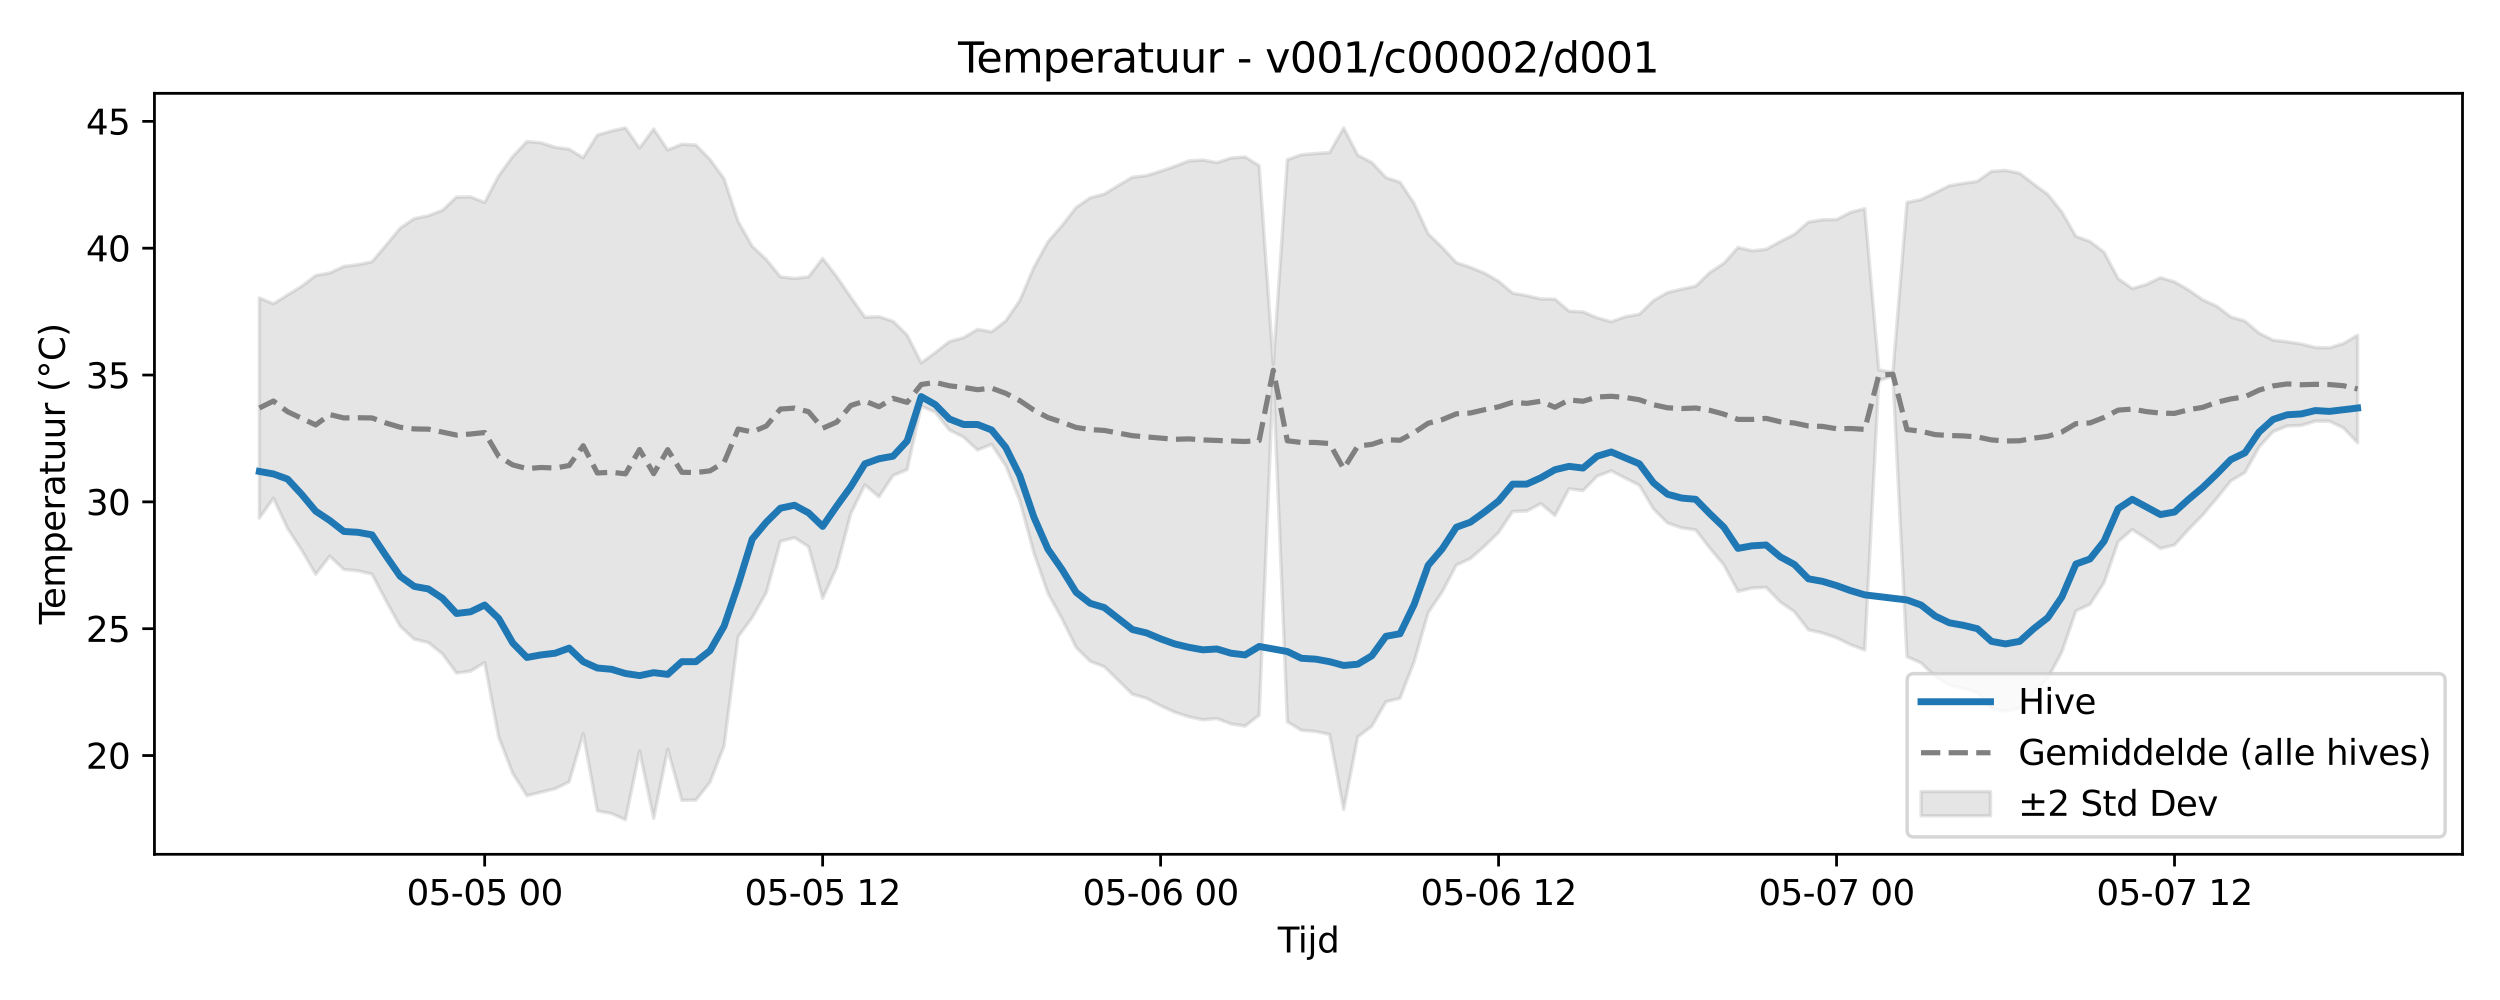 <?xml version="1.0" encoding="utf-8" standalone="no"?>
<!DOCTYPE svg PUBLIC "-//W3C//DTD SVG 1.1//EN"
  "http://www.w3.org/Graphics/SVG/1.1/DTD/svg11.dtd">
<svg xmlns:xlink="http://www.w3.org/1999/xlink" width="720pt" height="288pt" viewBox="0 0 720 288" xmlns="http://www.w3.org/2000/svg" version="1.1">
 <defs>
  <style type="text/css">*{stroke-linejoin: round; stroke-linecap: butt}</style>
 </defs>
 <g id="figure_1">
  <g id="patch_1">
   <path d="M 0 288 
L 720 288 
L 720 0 
L 0 0 
z
" style="fill: #ffffff"/>
  </g>
  <g id="axes_1">
   <g id="patch_2">
    <path d="M 44.48 246.04 
L 709.2 246.04 
L 709.2 26.88 
L 44.48 26.88 
z
" style="fill: #ffffff"/>
   </g>
   <g id="FillBetweenPolyCollection_1">
    <defs>
     <path id="mc8a615dac8" d="M 74.695 -202.202 
L 74.695 -138.784 
L 78.75 -144.49 
L 82.806 -135.836 
L 86.861 -129.611 
L 90.917 -122.599 
L 94.973 -127.829 
L 99.028 -123.993 
L 103.084 -123.608 
L 107.14 -122.653 
L 111.195 -114.953 
L 115.251 -107.623 
L 119.307 -103.897 
L 123.362 -102.943 
L 127.418 -99.689 
L 131.474 -94.151 
L 135.529 -94.703 
L 139.585 -97.174 
L 143.64 -75.674 
L 147.696 -65.231 
L 151.752 -58.84 
L 155.807 -59.857 
L 159.863 -60.82 
L 163.919 -62.826 
L 167.974 -76.683 
L 172.03 -54.469 
L 176.086 -53.71 
L 180.141 -51.922 
L 184.197 -71.7 
L 188.253 -52.318 
L 192.308 -72.188 
L 196.364 -57.509 
L 200.419 -57.568 
L 204.475 -62.69 
L 208.531 -73.143 
L 212.586 -104.623 
L 216.642 -110.134 
L 220.698 -117.341 
L 224.753 -132.087 
L 228.809 -133.137 
L 232.865 -130.577 
L 236.92 -115.721 
L 240.976 -124.538 
L 245.032 -140.047 
L 249.087 -148.365 
L 253.143 -144.917 
L 257.199 -151.049 
L 261.254 -152.731 
L 265.31 -171.052 
L 269.365 -169.272 
L 273.421 -164.14 
L 277.477 -162.134 
L 281.532 -158.396 
L 285.588 -160.008 
L 289.644 -153.893 
L 293.699 -143.797 
L 297.755 -128.785 
L 301.811 -117.134 
L 305.866 -109.786 
L 309.922 -101.546 
L 313.978 -97.537 
L 318.033 -95.989 
L 322.089 -92.024 
L 326.144 -88.07 
L 330.2 -86.886 
L 334.256 -84.758 
L 338.311 -82.885 
L 342.367 -81.559 
L 346.423 -80.69 
L 350.478 -81.068 
L 354.534 -79.492 
L 358.59 -78.893 
L 362.645 -82.028 
L 366.701 -179.66 
L 370.757 -80.12 
L 374.812 -77.685 
L 378.868 -77.35 
L 382.923 -76.48 
L 386.979 -54.865 
L 391.035 -75.766 
L 395.09 -78.849 
L 399.146 -85.872 
L 403.202 -86.897 
L 407.257 -97.358 
L 411.313 -111.558 
L 415.369 -117.55 
L 419.424 -125.271 
L 423.48 -127.111 
L 427.536 -130.687 
L 431.591 -134.645 
L 435.647 -140.701 
L 439.702 -140.82 
L 443.758 -142.963 
L 447.814 -139.526 
L 451.869 -147.225 
L 455.925 -146.71 
L 459.981 -150.847 
L 464.036 -152.404 
L 468.092 -150.301 
L 472.148 -148.25 
L 476.203 -141.438 
L 480.259 -137.35 
L 484.315 -135.96 
L 488.37 -135.398 
L 492.426 -130.125 
L 496.481 -125.285 
L 500.537 -117.682 
L 504.593 -118.639 
L 508.648 -118.835 
L 512.704 -114.63 
L 516.76 -111.85 
L 520.815 -106.615 
L 524.871 -105.69 
L 528.927 -104.29 
L 532.982 -102.329 
L 537.038 -100.787 
L 541.094 -178.344 
L 545.149 -179.747 
L 549.205 -98.854 
L 553.26 -97.075 
L 557.316 -93.17 
L 561.372 -90.661 
L 565.427 -89.728 
L 569.483 -88.529 
L 573.539 -83.945 
L 577.594 -83.073 
L 581.65 -84.025 
L 585.706 -88.637 
L 589.761 -92.678 
L 593.817 -100.217 
L 597.873 -112.07 
L 601.928 -113.955 
L 605.984 -120.217 
L 610.04 -132.033 
L 614.095 -135.492 
L 618.151 -132.845 
L 622.206 -130.038 
L 626.262 -131.045 
L 630.318 -135.534 
L 634.373 -139.691 
L 638.429 -144.471 
L 642.485 -149.504 
L 646.54 -151.913 
L 650.596 -159.213 
L 654.652 -163.69 
L 658.707 -165.31 
L 662.763 -165.464 
L 666.819 -166.708 
L 670.874 -166.682 
L 674.93 -164.756 
L 678.985 -160.475 
L 678.985 -191.469 
L 678.985 -191.469 
L 674.93 -189.055 
L 670.874 -187.82 
L 666.819 -187.915 
L 662.763 -188.916 
L 658.707 -189.557 
L 654.652 -190.02 
L 650.596 -192.063 
L 646.54 -195.527 
L 642.485 -196.718 
L 638.429 -199.803 
L 634.373 -201.661 
L 630.318 -204.479 
L 626.262 -206.837 
L 622.206 -208.027 
L 618.151 -206.071 
L 614.095 -204.886 
L 610.04 -207.736 
L 605.984 -215.352 
L 601.928 -218.448 
L 597.873 -219.906 
L 593.817 -226.95 
L 589.761 -231.994 
L 585.706 -234.999 
L 581.65 -238.09 
L 577.594 -238.92 
L 573.539 -238.657 
L 569.483 -235.777 
L 565.427 -235.187 
L 561.372 -234.498 
L 557.316 -232.475 
L 553.26 -230.519 
L 549.205 -229.714 
L 545.149 -180.721 
L 541.094 -181.475 
L 537.038 -227.903 
L 532.982 -226.848 
L 528.927 -224.764 
L 524.871 -224.703 
L 520.815 -224.023 
L 516.76 -220.492 
L 512.704 -218.442 
L 508.648 -216.186 
L 504.593 -215.773 
L 500.537 -216.73 
L 496.481 -212.171 
L 492.426 -209.522 
L 488.37 -205.588 
L 484.315 -204.722 
L 480.259 -203.759 
L 476.203 -201.436 
L 472.148 -197.485 
L 468.092 -196.774 
L 464.036 -195.34 
L 459.981 -196.471 
L 455.925 -198.172 
L 451.869 -198.388 
L 447.814 -201.866 
L 443.758 -201.919 
L 439.702 -202.846 
L 435.647 -203.573 
L 431.591 -207.011 
L 427.536 -209.326 
L 423.48 -211.015 
L 419.424 -212.367 
L 415.369 -216.74 
L 411.313 -220.663 
L 407.257 -229.445 
L 403.202 -235.522 
L 399.146 -236.851 
L 395.09 -241.195 
L 391.035 -243.304 
L 386.979 -251.137 
L 382.923 -244.052 
L 378.868 -243.79 
L 374.812 -243.455 
L 370.757 -241.994 
L 366.701 -183.081 
L 362.645 -240.269 
L 358.59 -242.795 
L 354.534 -242.501 
L 350.478 -241.169 
L 346.423 -241.912 
L 342.367 -241.652 
L 338.311 -240.082 
L 334.256 -238.696 
L 330.2 -237.42 
L 326.144 -236.967 
L 322.089 -234.596 
L 318.033 -232.092 
L 313.978 -231.031 
L 309.922 -228.239 
L 305.866 -223.043 
L 301.811 -218.374 
L 297.755 -210.984 
L 293.699 -201.452 
L 289.644 -195.556 
L 285.588 -192.424 
L 281.532 -193.143 
L 277.477 -190.724 
L 273.421 -189.631 
L 269.365 -186.447 
L 265.31 -183.491 
L 261.254 -191.502 
L 257.199 -195.478 
L 253.143 -196.8 
L 249.087 -196.639 
L 245.032 -202.401 
L 240.976 -208.331 
L 236.92 -213.577 
L 232.865 -208.279 
L 228.809 -207.789 
L 224.753 -208.291 
L 220.698 -213.256 
L 216.642 -217.054 
L 212.586 -224.249 
L 208.531 -236.512 
L 204.475 -242.095 
L 200.419 -246.243 
L 196.364 -246.464 
L 192.308 -244.813 
L 188.253 -250.843 
L 184.197 -245.362 
L 180.141 -251.158 
L 176.086 -250.263 
L 172.03 -249.098 
L 167.974 -242.57 
L 163.919 -245.043 
L 159.863 -245.588 
L 155.807 -246.875 
L 151.752 -247.243 
L 147.696 -242.963 
L 143.64 -237.39 
L 139.585 -229.689 
L 135.529 -231.307 
L 131.474 -231.251 
L 127.418 -227.418 
L 123.362 -225.868 
L 119.307 -225.036 
L 115.251 -222.284 
L 111.195 -217.389 
L 107.14 -212.612 
L 103.084 -211.778 
L 99.028 -211.271 
L 94.973 -209.383 
L 90.917 -208.647 
L 86.861 -205.531 
L 82.806 -203.04 
L 78.75 -200.515 
L 74.695 -202.202 
z
" style="stroke: #808080; stroke-opacity: 0.2"/>
    </defs>
    <g clip-path="url(#p1d08a5664a)">
     <use xlink:href="#mc8a615dac8" x="0" y="288" style="fill: #808080; fill-opacity: 0.2; stroke: #808080; stroke-opacity: 0.2"/>
    </g>
   </g>
   <g id="matplotlib.axis_1">
    <g id="xtick_1">
     <g id="line2d_1">
      <defs>
       <path id="m2c8b93d128" d="M 0 0 
L 0 3.5 
" style="stroke: #000000; stroke-width: 0.8"/>
      </defs>
      <g>
       <use xlink:href="#m2c8b93d128" x="139.585" y="246.04" style="stroke: #000000; stroke-width: 0.8"/>
      </g>
     </g>
     <g id="text_1">
      <!-- 05-05 00 -->
      <g transform="translate(117.104 260.638) scale(0.1 -0.1)">
       <defs>
        <path id="DejaVuSans-30" d="M 2034 4250 
Q 1547 4250 1301 3770 
Q 1056 3291 1056 2328 
Q 1056 1369 1301 889 
Q 1547 409 2034 409 
Q 2525 409 2770 889 
Q 3016 1369 3016 2328 
Q 3016 3291 2770 3770 
Q 2525 4250 2034 4250 
z
M 2034 4750 
Q 2819 4750 3233 4129 
Q 3647 3509 3647 2328 
Q 3647 1150 3233 529 
Q 2819 -91 2034 -91 
Q 1250 -91 836 529 
Q 422 1150 422 2328 
Q 422 3509 836 4129 
Q 1250 4750 2034 4750 
z
" transform="scale(0.016)"/>
        <path id="DejaVuSans-35" d="M 691 4666 
L 3169 4666 
L 3169 4134 
L 1269 4134 
L 1269 2991 
Q 1406 3038 1543 3061 
Q 1681 3084 1819 3084 
Q 2600 3084 3056 2656 
Q 3513 2228 3513 1497 
Q 3513 744 3044 326 
Q 2575 -91 1722 -91 
Q 1428 -91 1123 -41 
Q 819 9 494 109 
L 494 744 
Q 775 591 1075 516 
Q 1375 441 1709 441 
Q 2250 441 2565 725 
Q 2881 1009 2881 1497 
Q 2881 1984 2565 2268 
Q 2250 2553 1709 2553 
Q 1456 2553 1204 2497 
Q 953 2441 691 2322 
L 691 4666 
z
" transform="scale(0.016)"/>
        <path id="DejaVuSans-2d" d="M 313 2009 
L 1997 2009 
L 1997 1497 
L 313 1497 
L 313 2009 
z
" transform="scale(0.016)"/>
        <path id="DejaVuSans-20" transform="scale(0.016)"/>
       </defs>
       <use xlink:href="#DejaVuSans-30"/>
       <use xlink:href="#DejaVuSans-35" transform="translate(63.623 0)"/>
       <use xlink:href="#DejaVuSans-2d" transform="translate(127.246 0)"/>
       <use xlink:href="#DejaVuSans-30" transform="translate(163.33 0)"/>
       <use xlink:href="#DejaVuSans-35" transform="translate(226.953 0)"/>
       <use xlink:href="#DejaVuSans-20" transform="translate(290.576 0)"/>
       <use xlink:href="#DejaVuSans-30" transform="translate(322.363 0)"/>
       <use xlink:href="#DejaVuSans-30" transform="translate(385.986 0)"/>
      </g>
     </g>
    </g>
    <g id="xtick_2">
     <g id="line2d_2">
      <g>
       <use xlink:href="#m2c8b93d128" x="236.92" y="246.04" style="stroke: #000000; stroke-width: 0.8"/>
      </g>
     </g>
     <g id="text_2">
      <!-- 05-05 12 -->
      <g transform="translate(214.44 260.638) scale(0.1 -0.1)">
       <defs>
        <path id="DejaVuSans-31" d="M 794 531 
L 1825 531 
L 1825 4091 
L 703 3866 
L 703 4441 
L 1819 4666 
L 2450 4666 
L 2450 531 
L 3481 531 
L 3481 0 
L 794 0 
L 794 531 
z
" transform="scale(0.016)"/>
        <path id="DejaVuSans-32" d="M 1228 531 
L 3431 531 
L 3431 0 
L 469 0 
L 469 531 
Q 828 903 1448 1529 
Q 2069 2156 2228 2338 
Q 2531 2678 2651 2914 
Q 2772 3150 2772 3378 
Q 2772 3750 2511 3984 
Q 2250 4219 1831 4219 
Q 1534 4219 1204 4116 
Q 875 4013 500 3803 
L 500 4441 
Q 881 4594 1212 4672 
Q 1544 4750 1819 4750 
Q 2544 4750 2975 4387 
Q 3406 4025 3406 3419 
Q 3406 3131 3298 2873 
Q 3191 2616 2906 2266 
Q 2828 2175 2409 1742 
Q 1991 1309 1228 531 
z
" transform="scale(0.016)"/>
       </defs>
       <use xlink:href="#DejaVuSans-30"/>
       <use xlink:href="#DejaVuSans-35" transform="translate(63.623 0)"/>
       <use xlink:href="#DejaVuSans-2d" transform="translate(127.246 0)"/>
       <use xlink:href="#DejaVuSans-30" transform="translate(163.33 0)"/>
       <use xlink:href="#DejaVuSans-35" transform="translate(226.953 0)"/>
       <use xlink:href="#DejaVuSans-20" transform="translate(290.576 0)"/>
       <use xlink:href="#DejaVuSans-31" transform="translate(322.363 0)"/>
       <use xlink:href="#DejaVuSans-32" transform="translate(385.986 0)"/>
      </g>
     </g>
    </g>
    <g id="xtick_3">
     <g id="line2d_3">
      <g>
       <use xlink:href="#m2c8b93d128" x="334.256" y="246.04" style="stroke: #000000; stroke-width: 0.8"/>
      </g>
     </g>
     <g id="text_3">
      <!-- 05-06 00 -->
      <g transform="translate(311.775 260.638) scale(0.1 -0.1)">
       <defs>
        <path id="DejaVuSans-36" d="M 2113 2584 
Q 1688 2584 1439 2293 
Q 1191 2003 1191 1497 
Q 1191 994 1439 701 
Q 1688 409 2113 409 
Q 2538 409 2786 701 
Q 3034 994 3034 1497 
Q 3034 2003 2786 2293 
Q 2538 2584 2113 2584 
z
M 3366 4563 
L 3366 3988 
Q 3128 4100 2886 4159 
Q 2644 4219 2406 4219 
Q 1781 4219 1451 3797 
Q 1122 3375 1075 2522 
Q 1259 2794 1537 2939 
Q 1816 3084 2150 3084 
Q 2853 3084 3261 2657 
Q 3669 2231 3669 1497 
Q 3669 778 3244 343 
Q 2819 -91 2113 -91 
Q 1303 -91 875 529 
Q 447 1150 447 2328 
Q 447 3434 972 4092 
Q 1497 4750 2381 4750 
Q 2619 4750 2861 4703 
Q 3103 4656 3366 4563 
z
" transform="scale(0.016)"/>
       </defs>
       <use xlink:href="#DejaVuSans-30"/>
       <use xlink:href="#DejaVuSans-35" transform="translate(63.623 0)"/>
       <use xlink:href="#DejaVuSans-2d" transform="translate(127.246 0)"/>
       <use xlink:href="#DejaVuSans-30" transform="translate(163.33 0)"/>
       <use xlink:href="#DejaVuSans-36" transform="translate(226.953 0)"/>
       <use xlink:href="#DejaVuSans-20" transform="translate(290.576 0)"/>
       <use xlink:href="#DejaVuSans-30" transform="translate(322.363 0)"/>
       <use xlink:href="#DejaVuSans-30" transform="translate(385.986 0)"/>
      </g>
     </g>
    </g>
    <g id="xtick_4">
     <g id="line2d_4">
      <g>
       <use xlink:href="#m2c8b93d128" x="431.591" y="246.04" style="stroke: #000000; stroke-width: 0.8"/>
      </g>
     </g>
     <g id="text_4">
      <!-- 05-06 12 -->
      <g transform="translate(409.111 260.638) scale(0.1 -0.1)">
       <use xlink:href="#DejaVuSans-30"/>
       <use xlink:href="#DejaVuSans-35" transform="translate(63.623 0)"/>
       <use xlink:href="#DejaVuSans-2d" transform="translate(127.246 0)"/>
       <use xlink:href="#DejaVuSans-30" transform="translate(163.33 0)"/>
       <use xlink:href="#DejaVuSans-36" transform="translate(226.953 0)"/>
       <use xlink:href="#DejaVuSans-20" transform="translate(290.576 0)"/>
       <use xlink:href="#DejaVuSans-31" transform="translate(322.363 0)"/>
       <use xlink:href="#DejaVuSans-32" transform="translate(385.986 0)"/>
      </g>
     </g>
    </g>
    <g id="xtick_5">
     <g id="line2d_5">
      <g>
       <use xlink:href="#m2c8b93d128" x="528.927" y="246.04" style="stroke: #000000; stroke-width: 0.8"/>
      </g>
     </g>
     <g id="text_5">
      <!-- 05-07 00 -->
      <g transform="translate(506.446 260.638) scale(0.1 -0.1)">
       <defs>
        <path id="DejaVuSans-37" d="M 525 4666 
L 3525 4666 
L 3525 4397 
L 1831 0 
L 1172 0 
L 2766 4134 
L 525 4134 
L 525 4666 
z
" transform="scale(0.016)"/>
       </defs>
       <use xlink:href="#DejaVuSans-30"/>
       <use xlink:href="#DejaVuSans-35" transform="translate(63.623 0)"/>
       <use xlink:href="#DejaVuSans-2d" transform="translate(127.246 0)"/>
       <use xlink:href="#DejaVuSans-30" transform="translate(163.33 0)"/>
       <use xlink:href="#DejaVuSans-37" transform="translate(226.953 0)"/>
       <use xlink:href="#DejaVuSans-20" transform="translate(290.576 0)"/>
       <use xlink:href="#DejaVuSans-30" transform="translate(322.363 0)"/>
       <use xlink:href="#DejaVuSans-30" transform="translate(385.986 0)"/>
      </g>
     </g>
    </g>
    <g id="xtick_6">
     <g id="line2d_6">
      <g>
       <use xlink:href="#m2c8b93d128" x="626.262" y="246.04" style="stroke: #000000; stroke-width: 0.8"/>
      </g>
     </g>
     <g id="text_6">
      <!-- 05-07 12 -->
      <g transform="translate(603.782 260.638) scale(0.1 -0.1)">
       <use xlink:href="#DejaVuSans-30"/>
       <use xlink:href="#DejaVuSans-35" transform="translate(63.623 0)"/>
       <use xlink:href="#DejaVuSans-2d" transform="translate(127.246 0)"/>
       <use xlink:href="#DejaVuSans-30" transform="translate(163.33 0)"/>
       <use xlink:href="#DejaVuSans-37" transform="translate(226.953 0)"/>
       <use xlink:href="#DejaVuSans-20" transform="translate(290.576 0)"/>
       <use xlink:href="#DejaVuSans-31" transform="translate(322.363 0)"/>
       <use xlink:href="#DejaVuSans-32" transform="translate(385.986 0)"/>
      </g>
     </g>
    </g>
    <g id="text_7">
     <!-- Tijd -->
     <g transform="translate(367.99 274.317) scale(0.1 -0.1)">
      <defs>
       <path id="DejaVuSans-54" d="M -19 4666 
L 3928 4666 
L 3928 4134 
L 2272 4134 
L 2272 0 
L 1638 0 
L 1638 4134 
L -19 4134 
L -19 4666 
z
" transform="scale(0.016)"/>
       <path id="DejaVuSans-69" d="M 603 3500 
L 1178 3500 
L 1178 0 
L 603 0 
L 603 3500 
z
M 603 4863 
L 1178 4863 
L 1178 4134 
L 603 4134 
L 603 4863 
z
" transform="scale(0.016)"/>
       <path id="DejaVuSans-6a" d="M 603 3500 
L 1178 3500 
L 1178 -63 
Q 1178 -731 923 -1031 
Q 669 -1331 103 -1331 
L -116 -1331 
L -116 -844 
L 38 -844 
Q 366 -844 484 -692 
Q 603 -541 603 -63 
L 603 3500 
z
M 603 4863 
L 1178 4863 
L 1178 4134 
L 603 4134 
L 603 4863 
z
" transform="scale(0.016)"/>
       <path id="DejaVuSans-64" d="M 2906 2969 
L 2906 4863 
L 3481 4863 
L 3481 0 
L 2906 0 
L 2906 525 
Q 2725 213 2448 61 
Q 2172 -91 1784 -91 
Q 1150 -91 751 415 
Q 353 922 353 1747 
Q 353 2572 751 3078 
Q 1150 3584 1784 3584 
Q 2172 3584 2448 3432 
Q 2725 3281 2906 2969 
z
M 947 1747 
Q 947 1113 1208 752 
Q 1469 391 1925 391 
Q 2381 391 2643 752 
Q 2906 1113 2906 1747 
Q 2906 2381 2643 2742 
Q 2381 3103 1925 3103 
Q 1469 3103 1208 2742 
Q 947 2381 947 1747 
z
" transform="scale(0.016)"/>
      </defs>
      <use xlink:href="#DejaVuSans-54"/>
      <use xlink:href="#DejaVuSans-69" transform="translate(57.959 0)"/>
      <use xlink:href="#DejaVuSans-6a" transform="translate(85.742 0)"/>
      <use xlink:href="#DejaVuSans-64" transform="translate(113.525 0)"/>
     </g>
    </g>
   </g>
   <g id="matplotlib.axis_2">
    <g id="ytick_1">
     <g id="line2d_7">
      <defs>
       <path id="md60c069d01" d="M 0 0 
L -3.5 0 
" style="stroke: #000000; stroke-width: 0.8"/>
      </defs>
      <g>
       <use xlink:href="#md60c069d01" x="44.48" y="217.59" style="stroke: #000000; stroke-width: 0.8"/>
      </g>
     </g>
     <g id="text_8">
      <!-- 20 -->
      <g transform="translate(24.755 221.389) scale(0.1 -0.1)">
       <use xlink:href="#DejaVuSans-32"/>
       <use xlink:href="#DejaVuSans-30" transform="translate(63.623 0)"/>
      </g>
     </g>
    </g>
    <g id="ytick_2">
     <g id="line2d_8">
      <g>
       <use xlink:href="#md60c069d01" x="44.48" y="181.063" style="stroke: #000000; stroke-width: 0.8"/>
      </g>
     </g>
     <g id="text_9">
      <!-- 25 -->
      <g transform="translate(24.755 184.862) scale(0.1 -0.1)">
       <use xlink:href="#DejaVuSans-32"/>
       <use xlink:href="#DejaVuSans-35" transform="translate(63.623 0)"/>
      </g>
     </g>
    </g>
    <g id="ytick_3">
     <g id="line2d_9">
      <g>
       <use xlink:href="#md60c069d01" x="44.48" y="144.536" style="stroke: #000000; stroke-width: 0.8"/>
      </g>
     </g>
     <g id="text_10">
      <!-- 30 -->
      <g transform="translate(24.755 148.336) scale(0.1 -0.1)">
       <defs>
        <path id="DejaVuSans-33" d="M 2597 2516 
Q 3050 2419 3304 2112 
Q 3559 1806 3559 1356 
Q 3559 666 3084 287 
Q 2609 -91 1734 -91 
Q 1441 -91 1130 -33 
Q 819 25 488 141 
L 488 750 
Q 750 597 1062 519 
Q 1375 441 1716 441 
Q 2309 441 2620 675 
Q 2931 909 2931 1356 
Q 2931 1769 2642 2001 
Q 2353 2234 1838 2234 
L 1294 2234 
L 1294 2753 
L 1863 2753 
Q 2328 2753 2575 2939 
Q 2822 3125 2822 3475 
Q 2822 3834 2567 4026 
Q 2313 4219 1838 4219 
Q 1578 4219 1281 4162 
Q 984 4106 628 3988 
L 628 4550 
Q 988 4650 1302 4700 
Q 1616 4750 1894 4750 
Q 2613 4750 3031 4423 
Q 3450 4097 3450 3541 
Q 3450 3153 3228 2886 
Q 3006 2619 2597 2516 
z
" transform="scale(0.016)"/>
       </defs>
       <use xlink:href="#DejaVuSans-33"/>
       <use xlink:href="#DejaVuSans-30" transform="translate(63.623 0)"/>
      </g>
     </g>
    </g>
    <g id="ytick_4">
     <g id="line2d_10">
      <g>
       <use xlink:href="#md60c069d01" x="44.48" y="108.01" style="stroke: #000000; stroke-width: 0.8"/>
      </g>
     </g>
     <g id="text_11">
      <!-- 35 -->
      <g transform="translate(24.755 111.809) scale(0.1 -0.1)">
       <use xlink:href="#DejaVuSans-33"/>
       <use xlink:href="#DejaVuSans-35" transform="translate(63.623 0)"/>
      </g>
     </g>
    </g>
    <g id="ytick_5">
     <g id="line2d_11">
      <g>
       <use xlink:href="#md60c069d01" x="44.48" y="71.483" style="stroke: #000000; stroke-width: 0.8"/>
      </g>
     </g>
     <g id="text_12">
      <!-- 40 -->
      <g transform="translate(24.755 75.282) scale(0.1 -0.1)">
       <defs>
        <path id="DejaVuSans-34" d="M 2419 4116 
L 825 1625 
L 2419 1625 
L 2419 4116 
z
M 2253 4666 
L 3047 4666 
L 3047 1625 
L 3713 1625 
L 3713 1100 
L 3047 1100 
L 3047 0 
L 2419 0 
L 2419 1100 
L 313 1100 
L 313 1709 
L 2253 4666 
z
" transform="scale(0.016)"/>
       </defs>
       <use xlink:href="#DejaVuSans-34"/>
       <use xlink:href="#DejaVuSans-30" transform="translate(63.623 0)"/>
      </g>
     </g>
    </g>
    <g id="ytick_6">
     <g id="line2d_12">
      <g>
       <use xlink:href="#md60c069d01" x="44.48" y="34.956" style="stroke: #000000; stroke-width: 0.8"/>
      </g>
     </g>
     <g id="text_13">
      <!-- 45 -->
      <g transform="translate(24.755 38.755) scale(0.1 -0.1)">
       <use xlink:href="#DejaVuSans-34"/>
       <use xlink:href="#DejaVuSans-35" transform="translate(63.623 0)"/>
      </g>
     </g>
    </g>
    <g id="text_14">
     <!-- Temperatuur (°C) -->
     <g transform="translate(18.675 179.816) rotate(-90) scale(0.1 -0.1)">
      <defs>
       <path id="DejaVuSans-65" d="M 3597 1894 
L 3597 1613 
L 953 1613 
Q 991 1019 1311 708 
Q 1631 397 2203 397 
Q 2534 397 2845 478 
Q 3156 559 3463 722 
L 3463 178 
Q 3153 47 2828 -22 
Q 2503 -91 2169 -91 
Q 1331 -91 842 396 
Q 353 884 353 1716 
Q 353 2575 817 3079 
Q 1281 3584 2069 3584 
Q 2775 3584 3186 3129 
Q 3597 2675 3597 1894 
z
M 3022 2063 
Q 3016 2534 2758 2815 
Q 2500 3097 2075 3097 
Q 1594 3097 1305 2825 
Q 1016 2553 972 2059 
L 3022 2063 
z
" transform="scale(0.016)"/>
       <path id="DejaVuSans-6d" d="M 3328 2828 
Q 3544 3216 3844 3400 
Q 4144 3584 4550 3584 
Q 5097 3584 5394 3201 
Q 5691 2819 5691 2113 
L 5691 0 
L 5113 0 
L 5113 2094 
Q 5113 2597 4934 2840 
Q 4756 3084 4391 3084 
Q 3944 3084 3684 2787 
Q 3425 2491 3425 1978 
L 3425 0 
L 2847 0 
L 2847 2094 
Q 2847 2600 2669 2842 
Q 2491 3084 2119 3084 
Q 1678 3084 1418 2786 
Q 1159 2488 1159 1978 
L 1159 0 
L 581 0 
L 581 3500 
L 1159 3500 
L 1159 2956 
Q 1356 3278 1631 3431 
Q 1906 3584 2284 3584 
Q 2666 3584 2933 3390 
Q 3200 3197 3328 2828 
z
" transform="scale(0.016)"/>
       <path id="DejaVuSans-70" d="M 1159 525 
L 1159 -1331 
L 581 -1331 
L 581 3500 
L 1159 3500 
L 1159 2969 
Q 1341 3281 1617 3432 
Q 1894 3584 2278 3584 
Q 2916 3584 3314 3078 
Q 3713 2572 3713 1747 
Q 3713 922 3314 415 
Q 2916 -91 2278 -91 
Q 1894 -91 1617 61 
Q 1341 213 1159 525 
z
M 3116 1747 
Q 3116 2381 2855 2742 
Q 2594 3103 2138 3103 
Q 1681 3103 1420 2742 
Q 1159 2381 1159 1747 
Q 1159 1113 1420 752 
Q 1681 391 2138 391 
Q 2594 391 2855 752 
Q 3116 1113 3116 1747 
z
" transform="scale(0.016)"/>
       <path id="DejaVuSans-72" d="M 2631 2963 
Q 2534 3019 2420 3045 
Q 2306 3072 2169 3072 
Q 1681 3072 1420 2755 
Q 1159 2438 1159 1844 
L 1159 0 
L 581 0 
L 581 3500 
L 1159 3500 
L 1159 2956 
Q 1341 3275 1631 3429 
Q 1922 3584 2338 3584 
Q 2397 3584 2469 3576 
Q 2541 3569 2628 3553 
L 2631 2963 
z
" transform="scale(0.016)"/>
       <path id="DejaVuSans-61" d="M 2194 1759 
Q 1497 1759 1228 1600 
Q 959 1441 959 1056 
Q 959 750 1161 570 
Q 1363 391 1709 391 
Q 2188 391 2477 730 
Q 2766 1069 2766 1631 
L 2766 1759 
L 2194 1759 
z
M 3341 1997 
L 3341 0 
L 2766 0 
L 2766 531 
Q 2569 213 2275 61 
Q 1981 -91 1556 -91 
Q 1019 -91 701 211 
Q 384 513 384 1019 
Q 384 1609 779 1909 
Q 1175 2209 1959 2209 
L 2766 2209 
L 2766 2266 
Q 2766 2663 2505 2880 
Q 2244 3097 1772 3097 
Q 1472 3097 1187 3025 
Q 903 2953 641 2809 
L 641 3341 
Q 956 3463 1253 3523 
Q 1550 3584 1831 3584 
Q 2591 3584 2966 3190 
Q 3341 2797 3341 1997 
z
" transform="scale(0.016)"/>
       <path id="DejaVuSans-74" d="M 1172 4494 
L 1172 3500 
L 2356 3500 
L 2356 3053 
L 1172 3053 
L 1172 1153 
Q 1172 725 1289 603 
Q 1406 481 1766 481 
L 2356 481 
L 2356 0 
L 1766 0 
Q 1100 0 847 248 
Q 594 497 594 1153 
L 594 3053 
L 172 3053 
L 172 3500 
L 594 3500 
L 594 4494 
L 1172 4494 
z
" transform="scale(0.016)"/>
       <path id="DejaVuSans-75" d="M 544 1381 
L 544 3500 
L 1119 3500 
L 1119 1403 
Q 1119 906 1312 657 
Q 1506 409 1894 409 
Q 2359 409 2629 706 
Q 2900 1003 2900 1516 
L 2900 3500 
L 3475 3500 
L 3475 0 
L 2900 0 
L 2900 538 
Q 2691 219 2414 64 
Q 2138 -91 1772 -91 
Q 1169 -91 856 284 
Q 544 659 544 1381 
z
M 1991 3584 
L 1991 3584 
z
" transform="scale(0.016)"/>
       <path id="DejaVuSans-28" d="M 1984 4856 
Q 1566 4138 1362 3434 
Q 1159 2731 1159 2009 
Q 1159 1288 1364 580 
Q 1569 -128 1984 -844 
L 1484 -844 
Q 1016 -109 783 600 
Q 550 1309 550 2009 
Q 550 2706 781 3412 
Q 1013 4119 1484 4856 
L 1984 4856 
z
" transform="scale(0.016)"/>
       <path id="DejaVuSans-b0" d="M 1600 4347 
Q 1350 4347 1178 4173 
Q 1006 4000 1006 3750 
Q 1006 3503 1178 3333 
Q 1350 3163 1600 3163 
Q 1850 3163 2022 3333 
Q 2194 3503 2194 3750 
Q 2194 3997 2020 4172 
Q 1847 4347 1600 4347 
z
M 1600 4750 
Q 1800 4750 1984 4673 
Q 2169 4597 2303 4453 
Q 2447 4313 2519 4134 
Q 2591 3956 2591 3750 
Q 2591 3338 2302 3052 
Q 2013 2766 1594 2766 
Q 1172 2766 890 3047 
Q 609 3328 609 3750 
Q 609 4169 896 4459 
Q 1184 4750 1600 4750 
z
" transform="scale(0.016)"/>
       <path id="DejaVuSans-43" d="M 4122 4306 
L 4122 3641 
Q 3803 3938 3442 4084 
Q 3081 4231 2675 4231 
Q 1875 4231 1450 3742 
Q 1025 3253 1025 2328 
Q 1025 1406 1450 917 
Q 1875 428 2675 428 
Q 3081 428 3442 575 
Q 3803 722 4122 1019 
L 4122 359 
Q 3791 134 3420 21 
Q 3050 -91 2638 -91 
Q 1578 -91 968 557 
Q 359 1206 359 2328 
Q 359 3453 968 4101 
Q 1578 4750 2638 4750 
Q 3056 4750 3426 4639 
Q 3797 4528 4122 4306 
z
" transform="scale(0.016)"/>
       <path id="DejaVuSans-29" d="M 513 4856 
L 1013 4856 
Q 1481 4119 1714 3412 
Q 1947 2706 1947 2009 
Q 1947 1309 1714 600 
Q 1481 -109 1013 -844 
L 513 -844 
Q 928 -128 1133 580 
Q 1338 1288 1338 2009 
Q 1338 2731 1133 3434 
Q 928 4138 513 4856 
z
" transform="scale(0.016)"/>
      </defs>
      <use xlink:href="#DejaVuSans-54"/>
      <use xlink:href="#DejaVuSans-65" transform="translate(44.084 0)"/>
      <use xlink:href="#DejaVuSans-6d" transform="translate(105.607 0)"/>
      <use xlink:href="#DejaVuSans-70" transform="translate(203.02 0)"/>
      <use xlink:href="#DejaVuSans-65" transform="translate(266.496 0)"/>
      <use xlink:href="#DejaVuSans-72" transform="translate(328.02 0)"/>
      <use xlink:href="#DejaVuSans-61" transform="translate(369.133 0)"/>
      <use xlink:href="#DejaVuSans-74" transform="translate(430.412 0)"/>
      <use xlink:href="#DejaVuSans-75" transform="translate(469.621 0)"/>
      <use xlink:href="#DejaVuSans-75" transform="translate(533 0)"/>
      <use xlink:href="#DejaVuSans-72" transform="translate(596.379 0)"/>
      <use xlink:href="#DejaVuSans-20" transform="translate(637.492 0)"/>
      <use xlink:href="#DejaVuSans-28" transform="translate(669.279 0)"/>
      <use xlink:href="#DejaVuSans-b0" transform="translate(708.293 0)"/>
      <use xlink:href="#DejaVuSans-43" transform="translate(758.293 0)"/>
      <use xlink:href="#DejaVuSans-29" transform="translate(828.117 0)"/>
     </g>
    </g>
   </g>
   <g id="line2d_13">
    <path d="M 74.695 135.77 
L 78.75 136.501 
L 82.806 137.962 
L 86.861 142.345 
L 90.917 147.215 
L 94.973 149.894 
L 99.028 153.059 
L 103.084 153.303 
L 107.14 154.033 
L 111.195 160.121 
L 115.251 165.966 
L 119.307 168.888 
L 123.362 169.618 
L 127.418 172.297 
L 131.474 176.68 
L 135.529 176.193 
L 139.585 174.245 
L 143.64 178.141 
L 147.696 185.203 
L 151.752 189.343 
L 155.807 188.612 
L 159.863 188.125 
L 163.919 186.664 
L 167.974 190.56 
L 172.03 192.387 
L 176.086 192.752 
L 180.141 193.969 
L 184.197 194.578 
L 188.253 193.726 
L 192.308 194.213 
L 196.364 190.56 
L 200.419 190.56 
L 204.475 187.395 
L 208.531 180.333 
L 212.586 168.401 
L 216.642 155.251 
L 220.698 150.381 
L 224.753 146.363 
L 228.809 145.511 
L 232.865 147.702 
L 236.92 151.598 
L 240.976 145.754 
L 245.032 140.153 
L 249.087 133.578 
L 253.143 132.117 
L 257.199 131.387 
L 261.254 127.004 
L 265.31 114.219 
L 269.365 116.533 
L 273.421 120.672 
L 277.477 122.255 
L 281.532 122.255 
L 285.588 123.838 
L 289.644 128.83 
L 293.699 136.988 
L 297.755 148.92 
L 301.811 158.173 
L 305.866 164.017 
L 309.922 170.592 
L 313.978 173.758 
L 318.033 174.975 
L 326.144 181.307 
L 330.2 182.281 
L 334.256 183.985 
L 338.311 185.446 
L 342.367 186.421 
L 346.423 187.151 
L 350.478 186.908 
L 354.534 188.125 
L 358.59 188.612 
L 362.645 186.177 
L 370.757 187.638 
L 374.812 189.586 
L 378.868 189.83 
L 382.923 190.56 
L 386.979 191.656 
L 391.035 191.291 
L 395.09 188.856 
L 399.146 183.255 
L 403.202 182.524 
L 407.257 174.123 
L 411.313 162.8 
L 415.369 158.051 
L 419.424 151.842 
L 423.48 150.381 
L 427.536 147.459 
L 431.591 144.293 
L 435.647 139.423 
L 439.702 139.423 
L 443.758 137.596 
L 447.814 135.283 
L 451.869 134.309 
L 455.925 134.796 
L 459.981 131.387 
L 464.036 130.169 
L 472.148 133.578 
L 476.203 139.057 
L 480.259 142.345 
L 484.315 143.441 
L 488.37 143.806 
L 492.426 147.946 
L 496.481 151.842 
L 500.537 157.93 
L 504.593 157.199 
L 508.648 156.956 
L 512.704 160.365 
L 516.76 162.556 
L 520.815 166.696 
L 524.871 167.427 
L 528.927 168.644 
L 532.982 170.105 
L 537.038 171.323 
L 549.205 172.784 
L 553.26 174.245 
L 557.316 177.411 
L 561.372 179.359 
L 565.427 180.089 
L 569.483 181.063 
L 573.539 184.716 
L 577.594 185.446 
L 581.65 184.716 
L 585.706 181.063 
L 589.761 177.898 
L 593.817 171.932 
L 597.873 162.435 
L 601.928 160.974 
L 605.984 155.86 
L 610.04 146.485 
L 614.095 143.806 
L 622.206 148.189 
L 626.262 147.459 
L 630.318 143.806 
L 634.373 140.397 
L 638.429 136.501 
L 642.485 132.361 
L 646.54 130.413 
L 650.596 124.447 
L 654.652 120.794 
L 658.707 119.455 
L 662.763 119.211 
L 666.819 118.237 
L 670.874 118.481 
L 678.985 117.507 
L 678.985 117.507 
" clip-path="url(#p1d08a5664a)" style="fill: none; stroke: #1f77b4; stroke-width: 2; stroke-linecap: square"/>
   </g>
   <g id="line2d_14">
    <path d="M 74.695 117.507 
L 78.75 115.498 
L 82.806 118.562 
L 90.917 122.377 
L 94.973 119.394 
L 99.028 120.368 
L 103.084 120.307 
L 107.14 120.368 
L 111.195 121.829 
L 115.251 123.047 
L 119.307 123.534 
L 123.362 123.594 
L 131.474 125.299 
L 135.529 124.995 
L 139.585 124.569 
L 143.64 131.468 
L 147.696 133.903 
L 151.752 134.958 
L 155.807 134.634 
L 159.863 134.796 
L 163.919 134.065 
L 167.974 128.373 
L 172.03 136.216 
L 176.086 136.014 
L 180.141 136.46 
L 184.197 129.469 
L 188.253 136.419 
L 192.308 129.5 
L 196.364 136.014 
L 200.419 136.095 
L 204.475 135.608 
L 208.531 133.173 
L 212.586 123.564 
L 216.642 124.406 
L 220.698 122.702 
L 224.753 117.811 
L 228.809 117.537 
L 232.865 118.572 
L 236.92 123.351 
L 240.976 121.565 
L 245.032 116.776 
L 249.087 115.498 
L 253.143 117.141 
L 257.199 114.737 
L 261.254 115.883 
L 265.31 110.729 
L 269.365 110.14 
L 273.421 111.114 
L 277.477 111.571 
L 281.532 112.231 
L 285.588 111.784 
L 289.644 113.276 
L 293.699 115.376 
L 297.755 118.115 
L 301.811 120.246 
L 305.866 121.585 
L 309.922 123.107 
L 313.978 123.716 
L 318.033 123.96 
L 326.144 125.482 
L 338.311 126.517 
L 342.367 126.395 
L 346.423 126.699 
L 358.59 127.156 
L 362.645 126.851 
L 366.701 106.63 
L 370.757 126.943 
L 374.812 127.43 
L 378.868 127.43 
L 382.923 127.734 
L 386.979 134.999 
L 391.035 128.465 
L 395.09 127.978 
L 399.146 126.638 
L 403.202 126.791 
L 407.257 124.599 
L 411.313 121.89 
L 415.369 120.855 
L 419.424 119.181 
L 423.48 118.937 
L 427.536 117.994 
L 431.591 117.172 
L 435.647 115.863 
L 439.702 116.167 
L 443.758 115.559 
L 447.814 117.304 
L 451.869 115.193 
L 455.925 115.559 
L 459.981 114.341 
L 464.036 114.128 
L 468.092 114.463 
L 472.148 115.132 
L 476.203 116.563 
L 480.259 117.446 
L 484.315 117.659 
L 488.37 117.507 
L 492.426 118.176 
L 496.481 119.272 
L 500.537 120.794 
L 504.593 120.794 
L 508.648 120.49 
L 512.704 121.464 
L 516.76 121.829 
L 520.815 122.681 
L 524.871 122.803 
L 528.927 123.473 
L 532.982 123.412 
L 537.038 123.655 
L 541.094 108.091 
L 545.149 107.766 
L 549.205 123.716 
L 553.26 124.203 
L 557.316 125.177 
L 561.372 125.421 
L 565.427 125.543 
L 569.483 125.847 
L 573.539 126.699 
L 577.594 127.004 
L 581.65 126.943 
L 585.706 126.182 
L 589.761 125.664 
L 593.817 124.416 
L 597.873 122.012 
L 601.928 121.799 
L 605.984 120.216 
L 610.04 118.115 
L 614.095 117.811 
L 618.151 118.542 
L 622.206 118.968 
L 626.262 119.059 
L 630.318 117.994 
L 634.373 117.324 
L 638.429 115.863 
L 642.485 114.889 
L 646.54 114.28 
L 650.596 112.362 
L 654.652 111.145 
L 658.707 110.567 
L 662.763 110.81 
L 666.819 110.688 
L 670.874 110.749 
L 674.93 111.094 
L 678.985 112.028 
L 678.985 112.028 
" clip-path="url(#p1d08a5664a)" style="fill: none; stroke-dasharray: 5.55,2.4; stroke-dashoffset: 0; stroke: #808080; stroke-width: 1.5"/>
   </g>
   <g id="patch_3">
    <path d="M 44.48 246.04 
L 44.48 26.88 
" style="fill: none; stroke: #000000; stroke-width: 0.8; stroke-linejoin: miter; stroke-linecap: square"/>
   </g>
   <g id="patch_4">
    <path d="M 709.2 246.04 
L 709.2 26.88 
" style="fill: none; stroke: #000000; stroke-width: 0.8; stroke-linejoin: miter; stroke-linecap: square"/>
   </g>
   <g id="patch_5">
    <path d="M 44.48 246.04 
L 709.2 246.04 
" style="fill: none; stroke: #000000; stroke-width: 0.8; stroke-linejoin: miter; stroke-linecap: square"/>
   </g>
   <g id="patch_6">
    <path d="M 44.48 26.88 
L 709.2 26.88 
" style="fill: none; stroke: #000000; stroke-width: 0.8; stroke-linejoin: miter; stroke-linecap: square"/>
   </g>
   <g id="text_15">
    <!-- Temperatuur - v001/c00002/d001 -->
    <g transform="translate(275.918 20.88) scale(0.12 -0.12)">
     <defs>
      <path id="DejaVuSans-76" d="M 191 3500 
L 800 3500 
L 1894 563 
L 2988 3500 
L 3597 3500 
L 2284 0 
L 1503 0 
L 191 3500 
z
" transform="scale(0.016)"/>
      <path id="DejaVuSans-2f" d="M 1625 4666 
L 2156 4666 
L 531 -594 
L 0 -594 
L 1625 4666 
z
" transform="scale(0.016)"/>
      <path id="DejaVuSans-63" d="M 3122 3366 
L 3122 2828 
Q 2878 2963 2633 3030 
Q 2388 3097 2138 3097 
Q 1578 3097 1268 2742 
Q 959 2388 959 1747 
Q 959 1106 1268 751 
Q 1578 397 2138 397 
Q 2388 397 2633 464 
Q 2878 531 3122 666 
L 3122 134 
Q 2881 22 2623 -34 
Q 2366 -91 2075 -91 
Q 1284 -91 818 406 
Q 353 903 353 1747 
Q 353 2603 823 3093 
Q 1294 3584 2113 3584 
Q 2378 3584 2631 3529 
Q 2884 3475 3122 3366 
z
" transform="scale(0.016)"/>
     </defs>
     <use xlink:href="#DejaVuSans-54"/>
     <use xlink:href="#DejaVuSans-65" transform="translate(44.084 0)"/>
     <use xlink:href="#DejaVuSans-6d" transform="translate(105.607 0)"/>
     <use xlink:href="#DejaVuSans-70" transform="translate(203.02 0)"/>
     <use xlink:href="#DejaVuSans-65" transform="translate(266.496 0)"/>
     <use xlink:href="#DejaVuSans-72" transform="translate(328.02 0)"/>
     <use xlink:href="#DejaVuSans-61" transform="translate(369.133 0)"/>
     <use xlink:href="#DejaVuSans-74" transform="translate(430.412 0)"/>
     <use xlink:href="#DejaVuSans-75" transform="translate(469.621 0)"/>
     <use xlink:href="#DejaVuSans-75" transform="translate(533 0)"/>
     <use xlink:href="#DejaVuSans-72" transform="translate(596.379 0)"/>
     <use xlink:href="#DejaVuSans-20" transform="translate(637.492 0)"/>
     <use xlink:href="#DejaVuSans-2d" transform="translate(669.279 0)"/>
     <use xlink:href="#DejaVuSans-20" transform="translate(705.363 0)"/>
     <use xlink:href="#DejaVuSans-76" transform="translate(737.15 0)"/>
     <use xlink:href="#DejaVuSans-30" transform="translate(796.33 0)"/>
     <use xlink:href="#DejaVuSans-30" transform="translate(859.953 0)"/>
     <use xlink:href="#DejaVuSans-31" transform="translate(923.576 0)"/>
     <use xlink:href="#DejaVuSans-2f" transform="translate(987.199 0)"/>
     <use xlink:href="#DejaVuSans-63" transform="translate(1020.891 0)"/>
     <use xlink:href="#DejaVuSans-30" transform="translate(1075.871 0)"/>
     <use xlink:href="#DejaVuSans-30" transform="translate(1139.494 0)"/>
     <use xlink:href="#DejaVuSans-30" transform="translate(1203.117 0)"/>
     <use xlink:href="#DejaVuSans-30" transform="translate(1266.74 0)"/>
     <use xlink:href="#DejaVuSans-32" transform="translate(1330.363 0)"/>
     <use xlink:href="#DejaVuSans-2f" transform="translate(1393.986 0)"/>
     <use xlink:href="#DejaVuSans-64" transform="translate(1427.678 0)"/>
     <use xlink:href="#DejaVuSans-30" transform="translate(1491.154 0)"/>
     <use xlink:href="#DejaVuSans-30" transform="translate(1554.777 0)"/>
     <use xlink:href="#DejaVuSans-31" transform="translate(1618.4 0)"/>
    </g>
   </g>
   <g id="legend_1">
    <g id="patch_7">
     <path d="M 551.256 241.04 
L 702.2 241.04 
Q 704.2 241.04 704.2 239.04 
L 704.2 196.006 
Q 704.2 194.006 702.2 194.006 
L 551.256 194.006 
Q 549.256 194.006 549.256 196.006 
L 549.256 239.04 
Q 549.256 241.04 551.256 241.04 
z
" style="fill: #ffffff; opacity: 0.8; stroke: #cccccc; stroke-linejoin: miter"/>
    </g>
    <g id="line2d_15">
     <path d="M 553.256 202.104 
L 563.256 202.104 
L 573.256 202.104 
" style="fill: none; stroke: #1f77b4; stroke-width: 2; stroke-linecap: square"/>
    </g>
    <g id="text_16">
     <!-- Hive -->
     <g transform="translate(581.256 205.604) scale(0.1 -0.1)">
      <defs>
       <path id="DejaVuSans-48" d="M 628 4666 
L 1259 4666 
L 1259 2753 
L 3553 2753 
L 3553 4666 
L 4184 4666 
L 4184 0 
L 3553 0 
L 3553 2222 
L 1259 2222 
L 1259 0 
L 628 0 
L 628 4666 
z
" transform="scale(0.016)"/>
      </defs>
      <use xlink:href="#DejaVuSans-48"/>
      <use xlink:href="#DejaVuSans-69" transform="translate(75.195 0)"/>
      <use xlink:href="#DejaVuSans-76" transform="translate(102.979 0)"/>
      <use xlink:href="#DejaVuSans-65" transform="translate(162.158 0)"/>
     </g>
    </g>
    <g id="line2d_16">
     <path d="M 553.256 216.782 
L 563.256 216.782 
L 573.256 216.782 
" style="fill: none; stroke-dasharray: 5.55,2.4; stroke-dashoffset: 0; stroke: #808080; stroke-width: 1.5"/>
    </g>
    <g id="text_17">
     <!-- Gemiddelde (alle hives) -->
     <g transform="translate(581.256 220.282) scale(0.1 -0.1)">
      <defs>
       <path id="DejaVuSans-47" d="M 3809 666 
L 3809 1919 
L 2778 1919 
L 2778 2438 
L 4434 2438 
L 4434 434 
Q 4069 175 3628 42 
Q 3188 -91 2688 -91 
Q 1594 -91 976 548 
Q 359 1188 359 2328 
Q 359 3472 976 4111 
Q 1594 4750 2688 4750 
Q 3144 4750 3555 4637 
Q 3966 4525 4313 4306 
L 4313 3634 
Q 3963 3931 3569 4081 
Q 3175 4231 2741 4231 
Q 1884 4231 1454 3753 
Q 1025 3275 1025 2328 
Q 1025 1384 1454 906 
Q 1884 428 2741 428 
Q 3075 428 3337 486 
Q 3600 544 3809 666 
z
" transform="scale(0.016)"/>
       <path id="DejaVuSans-6c" d="M 603 4863 
L 1178 4863 
L 1178 0 
L 603 0 
L 603 4863 
z
" transform="scale(0.016)"/>
       <path id="DejaVuSans-68" d="M 3513 2113 
L 3513 0 
L 2938 0 
L 2938 2094 
Q 2938 2591 2744 2837 
Q 2550 3084 2163 3084 
Q 1697 3084 1428 2787 
Q 1159 2491 1159 1978 
L 1159 0 
L 581 0 
L 581 4863 
L 1159 4863 
L 1159 2956 
Q 1366 3272 1645 3428 
Q 1925 3584 2291 3584 
Q 2894 3584 3203 3211 
Q 3513 2838 3513 2113 
z
" transform="scale(0.016)"/>
       <path id="DejaVuSans-73" d="M 2834 3397 
L 2834 2853 
Q 2591 2978 2328 3040 
Q 2066 3103 1784 3103 
Q 1356 3103 1142 2972 
Q 928 2841 928 2578 
Q 928 2378 1081 2264 
Q 1234 2150 1697 2047 
L 1894 2003 
Q 2506 1872 2764 1633 
Q 3022 1394 3022 966 
Q 3022 478 2636 193 
Q 2250 -91 1575 -91 
Q 1294 -91 989 -36 
Q 684 19 347 128 
L 347 722 
Q 666 556 975 473 
Q 1284 391 1588 391 
Q 1994 391 2212 530 
Q 2431 669 2431 922 
Q 2431 1156 2273 1281 
Q 2116 1406 1581 1522 
L 1381 1569 
Q 847 1681 609 1914 
Q 372 2147 372 2553 
Q 372 3047 722 3315 
Q 1072 3584 1716 3584 
Q 2034 3584 2315 3537 
Q 2597 3491 2834 3397 
z
" transform="scale(0.016)"/>
      </defs>
      <use xlink:href="#DejaVuSans-47"/>
      <use xlink:href="#DejaVuSans-65" transform="translate(77.49 0)"/>
      <use xlink:href="#DejaVuSans-6d" transform="translate(139.014 0)"/>
      <use xlink:href="#DejaVuSans-69" transform="translate(236.426 0)"/>
      <use xlink:href="#DejaVuSans-64" transform="translate(264.209 0)"/>
      <use xlink:href="#DejaVuSans-64" transform="translate(327.686 0)"/>
      <use xlink:href="#DejaVuSans-65" transform="translate(391.162 0)"/>
      <use xlink:href="#DejaVuSans-6c" transform="translate(452.686 0)"/>
      <use xlink:href="#DejaVuSans-64" transform="translate(480.469 0)"/>
      <use xlink:href="#DejaVuSans-65" transform="translate(543.945 0)"/>
      <use xlink:href="#DejaVuSans-20" transform="translate(605.469 0)"/>
      <use xlink:href="#DejaVuSans-28" transform="translate(637.256 0)"/>
      <use xlink:href="#DejaVuSans-61" transform="translate(676.27 0)"/>
      <use xlink:href="#DejaVuSans-6c" transform="translate(737.549 0)"/>
      <use xlink:href="#DejaVuSans-6c" transform="translate(765.332 0)"/>
      <use xlink:href="#DejaVuSans-65" transform="translate(793.115 0)"/>
      <use xlink:href="#DejaVuSans-20" transform="translate(854.639 0)"/>
      <use xlink:href="#DejaVuSans-68" transform="translate(886.426 0)"/>
      <use xlink:href="#DejaVuSans-69" transform="translate(949.805 0)"/>
      <use xlink:href="#DejaVuSans-76" transform="translate(977.588 0)"/>
      <use xlink:href="#DejaVuSans-65" transform="translate(1036.768 0)"/>
      <use xlink:href="#DejaVuSans-73" transform="translate(1098.291 0)"/>
      <use xlink:href="#DejaVuSans-29" transform="translate(1150.391 0)"/>
     </g>
    </g>
    <g id="patch_8">
     <path d="M 553.256 234.96 
L 573.256 234.96 
L 573.256 227.96 
L 553.256 227.96 
z
" style="fill: #808080; fill-opacity: 0.2; stroke: #808080; stroke-opacity: 0.2; stroke-linejoin: miter"/>
    </g>
    <g id="text_18">
     <!-- ±2 Std Dev -->
     <g transform="translate(581.256 234.96) scale(0.1 -0.1)">
      <defs>
       <path id="DejaVuSans-b1" d="M 2944 4013 
L 2944 2803 
L 4684 2803 
L 4684 2272 
L 2944 2272 
L 2944 1063 
L 2419 1063 
L 2419 2272 
L 678 2272 
L 678 2803 
L 2419 2803 
L 2419 4013 
L 2944 4013 
z
M 678 531 
L 4684 531 
L 4684 0 
L 678 0 
L 678 531 
z
" transform="scale(0.016)"/>
       <path id="DejaVuSans-53" d="M 3425 4513 
L 3425 3897 
Q 3066 4069 2747 4153 
Q 2428 4238 2131 4238 
Q 1616 4238 1336 4038 
Q 1056 3838 1056 3469 
Q 1056 3159 1242 3001 
Q 1428 2844 1947 2747 
L 2328 2669 
Q 3034 2534 3370 2195 
Q 3706 1856 3706 1288 
Q 3706 609 3251 259 
Q 2797 -91 1919 -91 
Q 1588 -91 1214 -16 
Q 841 59 441 206 
L 441 856 
Q 825 641 1194 531 
Q 1563 422 1919 422 
Q 2459 422 2753 634 
Q 3047 847 3047 1241 
Q 3047 1584 2836 1778 
Q 2625 1972 2144 2069 
L 1759 2144 
Q 1053 2284 737 2584 
Q 422 2884 422 3419 
Q 422 4038 858 4394 
Q 1294 4750 2059 4750 
Q 2388 4750 2728 4690 
Q 3069 4631 3425 4513 
z
" transform="scale(0.016)"/>
       <path id="DejaVuSans-44" d="M 1259 4147 
L 1259 519 
L 2022 519 
Q 2988 519 3436 956 
Q 3884 1394 3884 2338 
Q 3884 3275 3436 3711 
Q 2988 4147 2022 4147 
L 1259 4147 
z
M 628 4666 
L 1925 4666 
Q 3281 4666 3915 4102 
Q 4550 3538 4550 2338 
Q 4550 1131 3912 565 
Q 3275 0 1925 0 
L 628 0 
L 628 4666 
z
" transform="scale(0.016)"/>
      </defs>
      <use xlink:href="#DejaVuSans-b1"/>
      <use xlink:href="#DejaVuSans-32" transform="translate(83.789 0)"/>
      <use xlink:href="#DejaVuSans-20" transform="translate(147.412 0)"/>
      <use xlink:href="#DejaVuSans-53" transform="translate(179.199 0)"/>
      <use xlink:href="#DejaVuSans-74" transform="translate(242.676 0)"/>
      <use xlink:href="#DejaVuSans-64" transform="translate(281.885 0)"/>
      <use xlink:href="#DejaVuSans-20" transform="translate(345.361 0)"/>
      <use xlink:href="#DejaVuSans-44" transform="translate(377.148 0)"/>
      <use xlink:href="#DejaVuSans-65" transform="translate(454.15 0)"/>
      <use xlink:href="#DejaVuSans-76" transform="translate(515.674 0)"/>
     </g>
    </g>
   </g>
  </g>
 </g>
 <defs>
  <clipPath id="p1d08a5664a">
   <rect x="44.48" y="26.88" width="664.72" height="219.16"/>
  </clipPath>
 </defs>
</svg>

